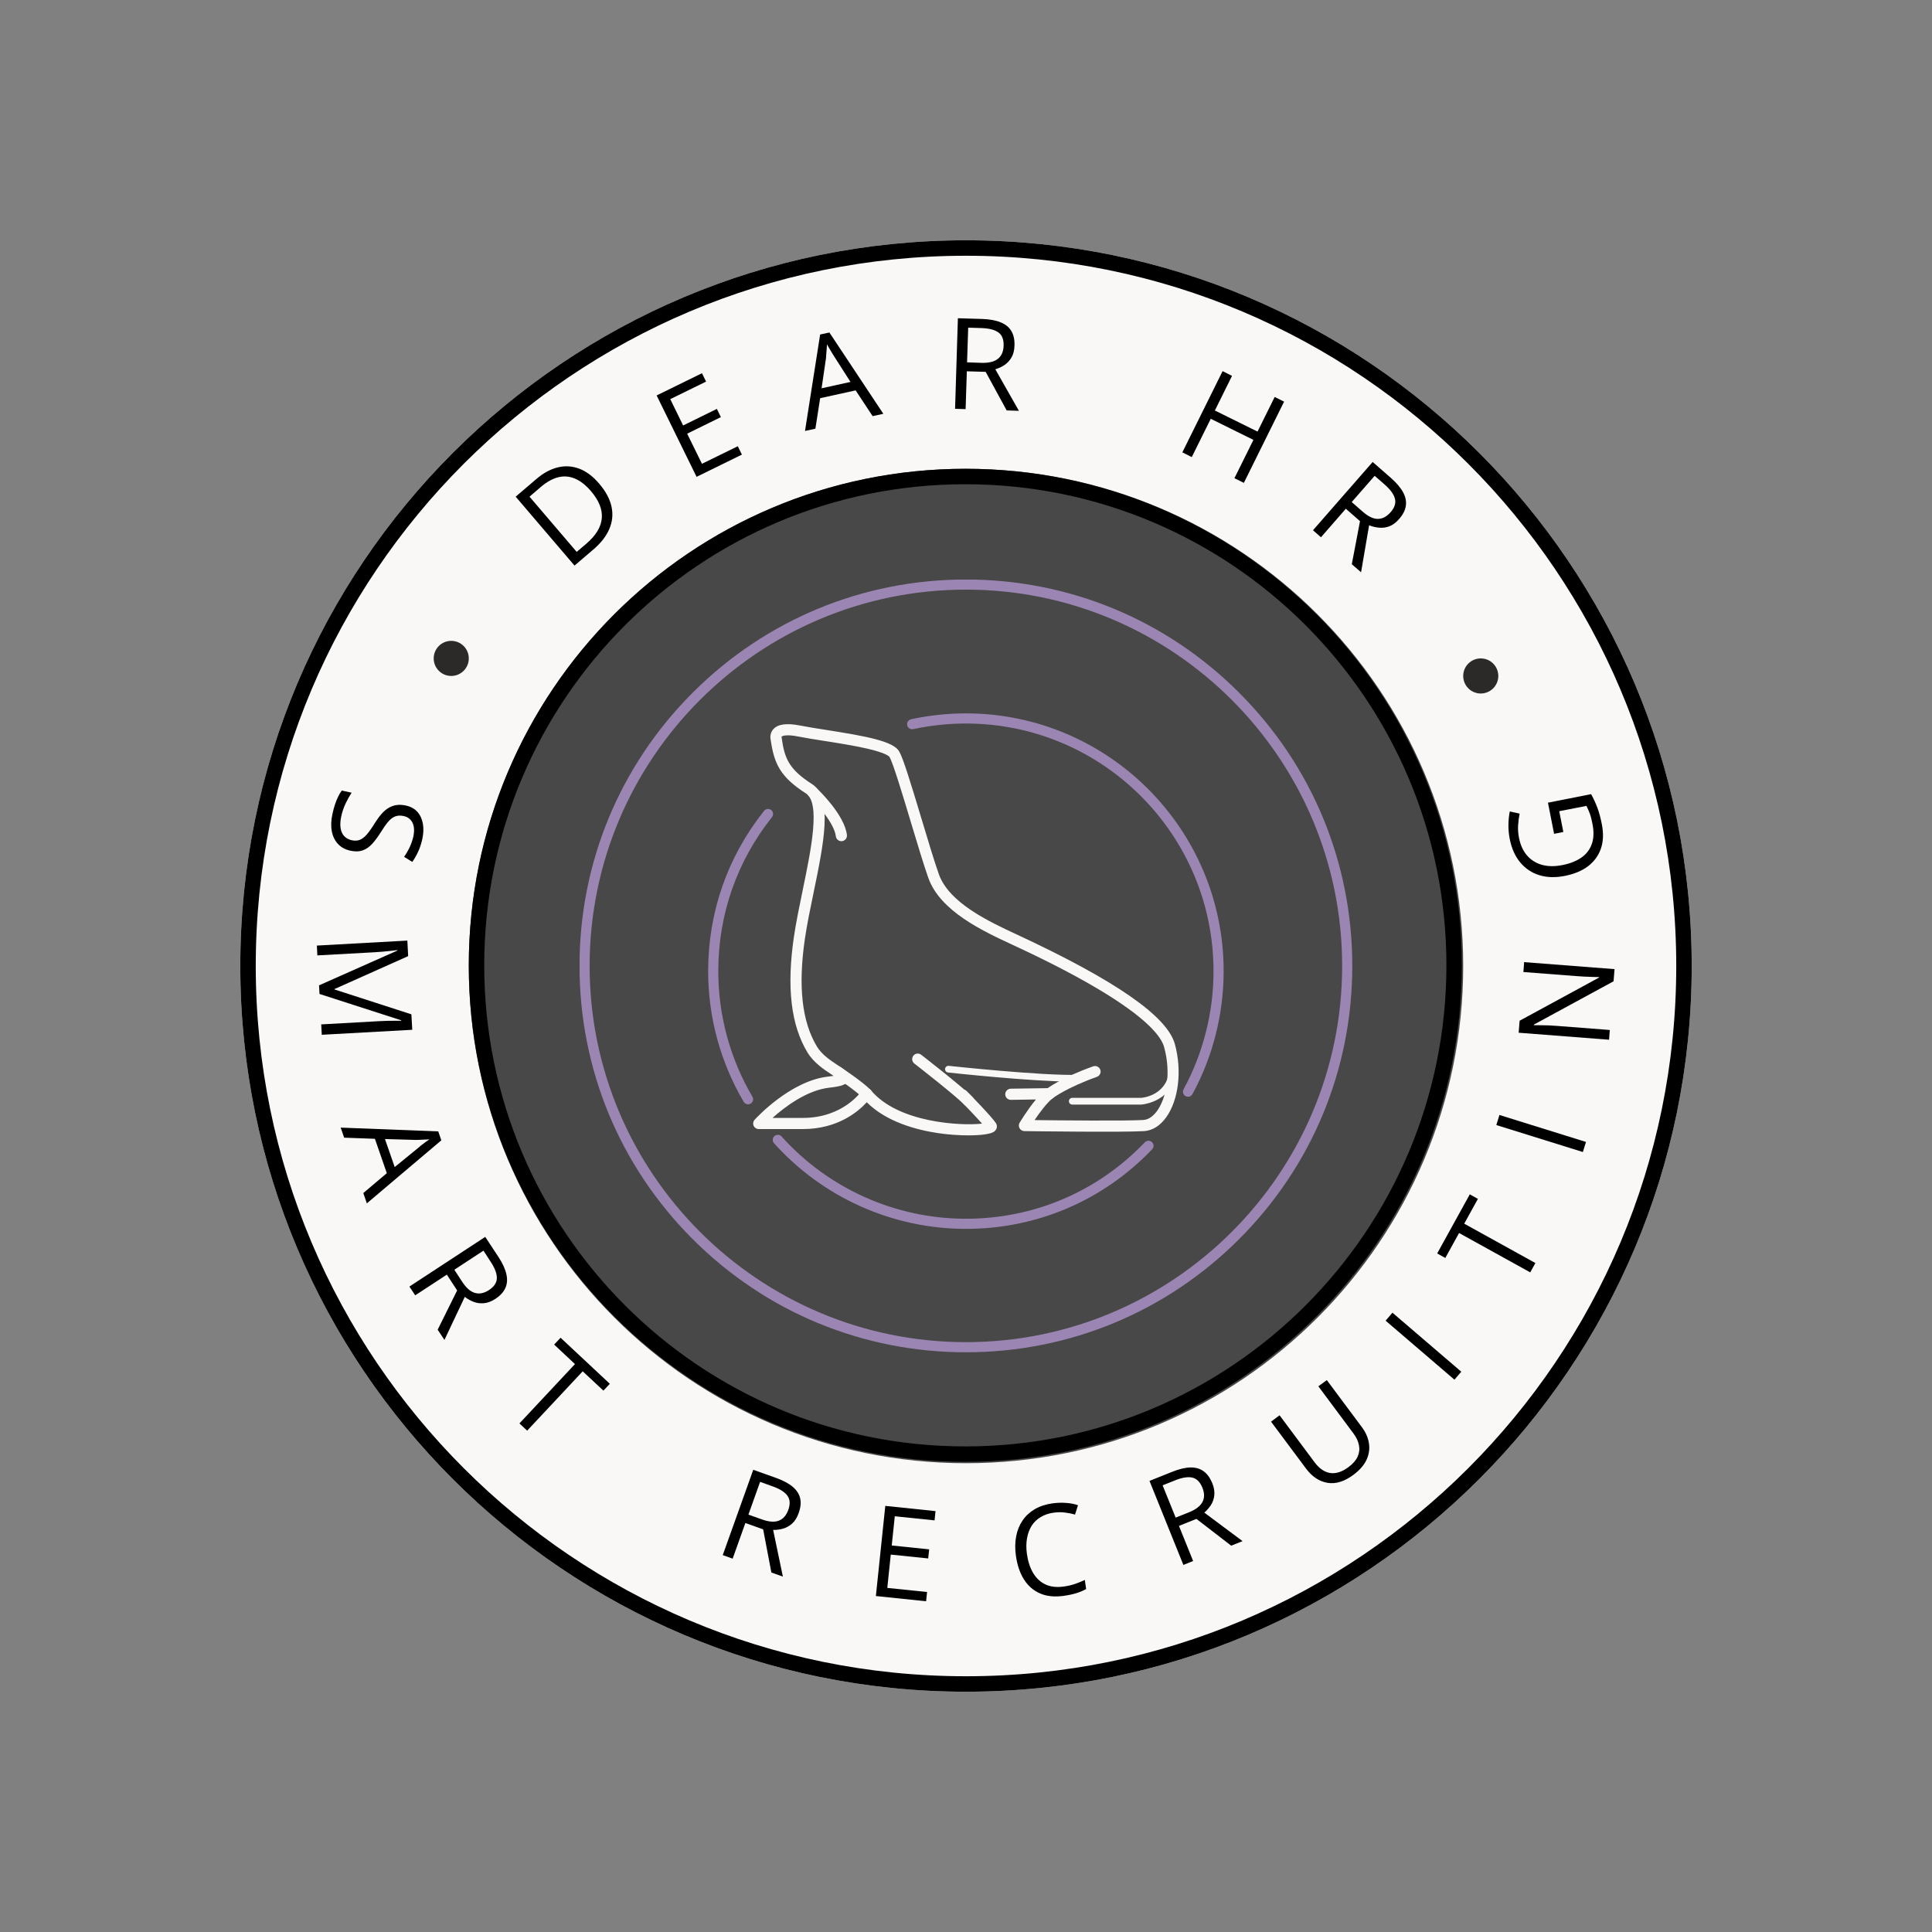 <svg xmlns="http://www.w3.org/2000/svg" xmlns:xlink="http://www.w3.org/1999/xlink" width="500" zoomAndPan="magnify" viewBox="0 0 375 375" height="500" preserveAspectRatio="xMidYMid meet" version="1.2"><rect x="0" y="0" width="375" height="375" fill="#808080" stroke="none"/><defs><clipPath id="939339d1f1"><path d="M 46.641 46.641 L 328.359 46.641 L 328.359 328.359 L 46.641 328.359 Z M 46.641 46.641 "/></clipPath><clipPath id="f7620dc5ae"><path d="M 187.5 46.641 C 109.703 46.641 46.641 109.703 46.641 187.5 C 46.641 265.297 109.703 328.359 187.5 328.359 C 265.297 328.359 328.359 265.297 328.359 187.5 C 328.359 109.703 265.297 46.641 187.5 46.641 Z M 187.5 46.641 "/></clipPath><clipPath id="9ca7b6aa07"><path d="M 46.641 46.641 L 328.359 46.641 L 328.359 328.359 L 46.641 328.359 Z M 46.641 46.641 "/></clipPath><clipPath id="b658e9aaa1"><path d="M 187.5 46.641 C 109.703 46.641 46.641 109.703 46.641 187.5 C 46.641 265.293 109.703 328.359 187.5 328.359 C 265.293 328.359 328.359 265.293 328.359 187.5 C 328.359 109.703 265.293 46.641 187.5 46.641 Z M 187.5 46.641 "/></clipPath><clipPath id="af093dac9a"><path d="M 90.992 90.992 L 284.008 90.992 L 284.008 284.008 L 90.992 284.008 Z M 90.992 90.992 "/></clipPath><clipPath id="b7a33038c1"><path d="M 187.5 90.992 C 134.199 90.992 90.992 134.199 90.992 187.5 C 90.992 240.801 134.199 284.008 187.5 284.008 C 240.801 284.008 284.008 240.801 284.008 187.5 C 284.008 134.199 240.801 90.992 187.5 90.992 Z M 187.5 90.992 "/></clipPath><clipPath id="f538f602de"><path d="M 90.992 90.992 L 283.742 90.992 L 283.742 283.742 L 90.992 283.742 Z M 90.992 90.992 "/></clipPath><clipPath id="872db4836c"><path d="M 187.367 90.992 C 134.141 90.992 90.992 134.141 90.992 187.367 C 90.992 240.594 134.141 283.742 187.367 283.742 C 240.594 283.742 283.742 240.594 283.742 187.367 C 283.742 134.141 240.594 90.992 187.367 90.992 Z M 187.367 90.992 "/></clipPath><clipPath id="d19260364a"><path d="M 84.18 124.391 L 90.992 124.391 L 90.992 131.203 L 84.18 131.203 Z M 84.18 124.391 "/></clipPath><clipPath id="20be9bcb6b"><path d="M 87.586 124.391 C 85.703 124.391 84.18 125.914 84.18 127.797 C 84.18 129.676 85.703 131.203 87.586 131.203 C 89.469 131.203 90.992 129.676 90.992 127.797 C 90.992 125.914 89.469 124.391 87.586 124.391 Z M 87.586 124.391 "/></clipPath><clipPath id="64afd835da"><path d="M 284.008 127.797 L 290.82 127.797 L 290.82 134.609 L 284.008 134.609 Z M 284.008 127.797 "/></clipPath><clipPath id="59ac4f8217"><path d="M 287.414 127.797 C 285.531 127.797 284.008 129.32 284.008 131.203 C 284.008 133.086 285.531 134.609 287.414 134.609 C 289.297 134.609 290.82 133.086 290.82 131.203 C 290.82 129.32 289.297 127.797 287.414 127.797 Z M 287.414 127.797 "/></clipPath><clipPath id="31926b1afe"><path d="M 112.5 112.5 L 262.5 112.5 L 262.5 262.5 L 112.5 262.5 Z M 112.5 112.5 "/></clipPath></defs><g id="008b680eb4"><g clip-rule="nonzero" clip-path="url(#939339d1f1)"><g clip-rule="nonzero" clip-path="url(#f7620dc5ae)"><path style=" stroke:none;fill-rule:nonzero;fill:#f9f8f6;fill-opacity:1;" d="M 46.641 46.641 L 328.359 46.641 L 328.359 328.359 L 46.641 328.359 Z M 46.641 46.641 "/></g></g><g clip-rule="nonzero" clip-path="url(#9ca7b6aa07)"><g clip-rule="nonzero" clip-path="url(#b658e9aaa1)"><path style="fill:none;stroke-width:8;stroke-linecap:butt;stroke-linejoin:miter;stroke:#000000;stroke-opacity:1;stroke-miterlimit:4;" d="M 187.814 0.001 C 84.085 0.001 0.001 84.085 0.001 187.814 C 0.001 291.538 84.085 375.626 187.814 375.626 C 291.538 375.626 375.626 291.538 375.626 187.814 C 375.626 84.085 291.538 0.001 187.814 0.001 Z M 187.814 0.001 " transform="matrix(0.75,0,0,0.75,46.64,46.64)"/></g></g><g clip-rule="nonzero" clip-path="url(#af093dac9a)"><g clip-rule="nonzero" clip-path="url(#b7a33038c1)"><path style=" stroke:none;fill-rule:nonzero;fill:#494848;fill-opacity:1;" d="M 90.992 90.992 L 284.008 90.992 L 284.008 284.008 L 90.992 284.008 Z M 90.992 90.992 "/></g></g><g clip-rule="nonzero" clip-path="url(#f538f602de)"><g clip-rule="nonzero" clip-path="url(#872db4836c)"><path style="fill:none;stroke-width:8;stroke-linecap:butt;stroke-linejoin:miter;stroke:#000000;stroke-opacity:1;stroke-miterlimit:4;" d="M 128.671 -0 C 57.608 -0 -0 57.608 -0 128.671 C -0 199.735 57.608 257.343 128.671 257.343 C 199.735 257.343 257.343 199.735 257.343 128.671 C 257.343 57.608 199.735 -0 128.671 -0 Z M 128.671 -0 " transform="matrix(0.749,0,0,0.749,90.993,90.993)"/></g></g><g style="fill:#000000;fill-opacity:1;"><g transform="translate(109.685, 111.342)"><path style="stroke:none" d="M 6.625 -17.453 C 7.914 -15.941 8.711 -14.445 9.016 -12.969 C 9.328 -11.488 9.18 -10.051 8.578 -8.656 C 7.984 -7.258 6.945 -5.93 5.469 -4.672 L 1.828 -1.562 L -9.594 -14.938 L -5.547 -18.391 C -4.191 -19.547 -2.812 -20.289 -1.406 -20.625 C -0.008 -20.969 1.367 -20.883 2.734 -20.375 C 4.109 -19.863 5.406 -18.891 6.625 -17.453 Z M 5.031 -16 C 4.008 -17.195 2.961 -18.016 1.891 -18.453 C 0.828 -18.898 -0.25 -18.984 -1.344 -18.703 C -2.445 -18.422 -3.555 -17.805 -4.672 -16.859 L -6.906 -14.938 L 2.25 -4.219 L 4.141 -5.828 C 5.984 -7.41 6.977 -9.051 7.125 -10.75 C 7.27 -12.445 6.57 -14.195 5.031 -16 Z M 5.031 -16 "/></g></g><g style="fill:#000000;fill-opacity:1;"><g transform="translate(133.049, 93.615)"><path style="stroke:none" d="M 10.953 -5.375 L 2.156 -1.062 L -5.594 -16.859 L 3.203 -21.172 L 4 -19.547 L -2.953 -16.141 L -0.453 -11.031 L 6.094 -14.25 L 6.875 -12.656 L 0.328 -9.438 L 3.203 -3.594 L 10.156 -7 Z M 10.953 -5.375 "/></g></g><g style="fill:#000000;fill-opacity:1;"><g transform="translate(156.251, 83.647)"><path style="stroke:none" d="M 13.125 -2.875 L 9.828 -7.875 L 2.938 -6.359 L 2.016 -0.438 L 0 0 L 2.938 -18.719 L 4.734 -19.109 L 15.203 -3.328 Z M 8.828 -9.516 L 5.641 -14.5 C 5.555 -14.613 5.426 -14.82 5.25 -15.125 C 5.07 -15.426 4.891 -15.734 4.703 -16.047 C 4.523 -16.367 4.375 -16.629 4.25 -16.828 C 4.25 -16.504 4.234 -16.172 4.203 -15.828 C 4.18 -15.484 4.156 -15.164 4.125 -14.875 C 4.102 -14.582 4.086 -14.344 4.078 -14.156 L 3.219 -8.281 Z M 8.828 -9.516 "/></g></g><g style="fill:#000000;fill-opacity:1;"><g transform="translate(182.973, 79.271)"><path style="stroke:none" d="M 7.703 -17.359 C 9.148 -17.305 10.336 -17.086 11.266 -16.703 C 12.203 -16.316 12.891 -15.754 13.328 -15.016 C 13.773 -14.273 13.977 -13.344 13.938 -12.219 C 13.914 -11.281 13.723 -10.504 13.359 -9.891 C 13.004 -9.285 12.551 -8.797 12 -8.422 C 11.445 -8.055 10.852 -7.781 10.219 -7.594 L 14.797 0.469 L 12.422 0.391 L 8.344 -7.094 L 4.688 -7.203 L 4.453 0.141 L 2.406 0.078 L 2.953 -17.5 Z M 7.531 -15.594 L 4.953 -15.672 L 4.734 -8.938 L 7.531 -8.844 C 8.957 -8.801 10.02 -9.062 10.719 -9.625 C 11.426 -10.188 11.797 -11.035 11.828 -12.172 C 11.867 -13.367 11.535 -14.223 10.828 -14.734 C 10.129 -15.254 9.031 -15.539 7.531 -15.594 Z M 7.531 -15.594 "/></g></g><g style="fill:#000000;fill-opacity:1;"><g transform="translate(209.852, 81.802)"><path style="stroke:none" d=""/></g></g><g style="fill:#000000;fill-opacity:1;"><g transform="translate(227.336, 86.74)"><path style="stroke:none" d="M 14.094 6.984 L 12.266 6.078 L 15.953 -1.359 L 7.672 -5.453 L 3.984 1.984 L 2.156 1.062 L 9.969 -14.703 L 11.797 -13.781 L 8.469 -7.062 L 16.75 -2.969 L 20.078 -9.688 L 21.906 -8.781 Z M 14.094 6.984 "/></g></g><g style="fill:#000000;fill-opacity:1;"><g transform="translate(253.04, 101.342)"><path style="stroke:none" d="M 16.969 -8.547 C 18.051 -7.586 18.832 -6.66 19.312 -5.766 C 19.789 -4.879 19.961 -4.004 19.828 -3.141 C 19.703 -2.285 19.266 -1.438 18.516 -0.594 C 17.898 0.113 17.258 0.586 16.594 0.828 C 15.938 1.066 15.273 1.148 14.609 1.078 C 13.941 1.016 13.305 0.859 12.703 0.609 L 11.141 9.734 L 9.344 8.172 L 10.938 -0.188 L 8.188 -2.594 L 3.359 2.938 L 1.812 1.578 L 13.391 -11.672 Z M 15.719 -7.297 L 13.781 -8.984 L 9.328 -3.891 L 11.422 -2.062 C 12.492 -1.113 13.477 -0.633 14.375 -0.625 C 15.281 -0.625 16.109 -1.051 16.859 -1.906 C 17.648 -2.801 17.938 -3.676 17.719 -4.531 C 17.508 -5.383 16.844 -6.305 15.719 -7.297 Z M 15.719 -7.297 "/></g></g><g clip-rule="nonzero" clip-path="url(#d19260364a)"><g clip-rule="nonzero" clip-path="url(#20be9bcb6b)"><path style=" stroke:none;fill-rule:nonzero;fill:#2b2a28;fill-opacity:1;" d="M 84.18 124.391 L 90.992 124.391 L 90.992 131.203 L 84.18 131.203 Z M 84.18 124.391 "/></g></g><g clip-rule="nonzero" clip-path="url(#64afd835da)"><g clip-rule="nonzero" clip-path="url(#59ac4f8217)"><path style=" stroke:none;fill-rule:nonzero;fill:#2b2a28;fill-opacity:1;" d="M 284.008 127.797 L 290.82 127.797 L 290.82 134.609 L 284.008 134.609 Z M 284.008 127.797 "/></g></g><g style="fill:#000000;fill-opacity:1;"><g transform="translate(66.043, 152.092)"><path style="stroke:none" d="M 1.984 13.031 C 0.961 12.812 0.148 12.367 -0.453 11.703 C -1.066 11.047 -1.461 10.223 -1.641 9.234 C -1.828 8.242 -1.785 7.133 -1.516 5.906 C -1.379 5.258 -1.219 4.648 -1.031 4.078 C -0.844 3.516 -0.633 3 -0.406 2.531 C -0.188 2.07 0.047 1.68 0.297 1.359 L 2.203 1.766 C 1.848 2.305 1.473 2.977 1.078 3.781 C 0.691 4.582 0.395 5.445 0.188 6.375 C 0.008 7.227 -0.031 7.977 0.062 8.625 C 0.164 9.281 0.398 9.805 0.766 10.203 C 1.141 10.598 1.629 10.863 2.234 11 C 2.828 11.125 3.348 11.098 3.797 10.922 C 4.242 10.754 4.695 10.406 5.156 9.875 C 5.613 9.352 6.133 8.613 6.719 7.656 C 7.145 6.977 7.57 6.395 8 5.906 C 8.426 5.414 8.879 5.023 9.359 4.734 C 9.836 4.441 10.352 4.254 10.906 4.172 C 11.457 4.086 12.07 4.117 12.75 4.266 C 13.664 4.461 14.398 4.863 14.953 5.469 C 15.504 6.082 15.863 6.844 16.031 7.75 C 16.195 8.656 16.164 9.645 15.938 10.719 C 15.738 11.633 15.469 12.461 15.125 13.203 C 14.789 13.941 14.41 14.609 13.984 15.203 L 12.391 14.219 C 12.797 13.645 13.156 13.023 13.469 12.359 C 13.781 11.703 14.02 11.008 14.188 10.281 C 14.344 9.539 14.367 8.895 14.266 8.344 C 14.16 7.801 13.941 7.352 13.609 7 C 13.273 6.645 12.836 6.41 12.297 6.297 C 11.691 6.172 11.16 6.191 10.703 6.359 C 10.242 6.523 9.797 6.852 9.359 7.344 C 8.93 7.832 8.453 8.504 7.922 9.359 C 7.336 10.297 6.766 11.07 6.203 11.688 C 5.641 12.312 5.02 12.738 4.344 12.969 C 3.676 13.207 2.891 13.227 1.984 13.031 Z M 1.984 13.031 "/></g></g><g style="fill:#000000;fill-opacity:1;"><g transform="translate(61.364, 181.13)"><path style="stroke:none" d="M 0.562 10.125 L 15.766 3.375 L 15.766 3.281 C 15.453 3.32 15.055 3.367 14.578 3.422 C 14.109 3.484 13.594 3.535 13.031 3.578 C 12.477 3.617 11.91 3.66 11.328 3.703 L 0.234 4.312 L 0.141 2.406 L 17.703 1.438 L 17.859 4.453 L 3.562 10.844 L 3.562 10.922 L 18.484 15.75 L 18.656 18.75 L 1.094 19.719 L 0.984 17.703 L 12.234 17.078 C 12.754 17.047 13.273 17.023 13.797 17.016 C 14.328 17.004 14.828 17 15.297 17 C 15.766 17 16.172 17 16.516 17 L 16.5 16.906 L 0.656 11.797 Z M 0.562 10.125 "/></g></g><g style="fill:#000000;fill-opacity:1;"><g transform="translate(66.127, 218.868)"><path style="stroke:none" d="M 4.391 12.703 L 8.953 8.844 L 6.641 2.172 L 0.672 1.953 L 0 0 L 18.938 0.734 L 19.531 2.469 L 5.078 14.703 Z M 10.484 7.656 L 15.062 3.922 C 15.164 3.816 15.352 3.656 15.625 3.438 C 15.906 3.227 16.191 3.016 16.484 2.797 C 16.785 2.586 17.031 2.414 17.219 2.281 C 16.883 2.301 16.547 2.316 16.203 2.328 C 15.867 2.348 15.555 2.363 15.266 2.375 C 14.973 2.383 14.727 2.391 14.531 2.391 L 8.594 2.219 Z M 10.484 7.656 "/></g></g><g style="fill:#000000;fill-opacity:1;"><g transform="translate(78.154, 247.703)"><path style="stroke:none" d="M 18.641 -3.656 C 19.43 -2.438 19.93 -1.332 20.141 -0.344 C 20.359 0.633 20.289 1.516 19.938 2.297 C 19.582 3.086 18.938 3.789 18 4.406 C 17.219 4.914 16.473 5.195 15.766 5.25 C 15.055 5.312 14.391 5.223 13.766 4.984 C 13.148 4.742 12.582 4.422 12.062 4.016 L 8.109 12.375 L 6.797 10.391 L 10.578 2.766 L 8.578 -0.297 L 2.438 3.719 L 1.312 2.016 L 16.031 -7.625 Z M 17.094 -2.781 L 15.688 -4.953 L 10.031 -1.25 L 11.562 1.094 C 12.344 2.289 13.164 3.008 14.031 3.25 C 14.895 3.5 15.801 3.316 16.75 2.703 C 17.75 2.047 18.258 1.281 18.281 0.406 C 18.312 -0.469 17.914 -1.531 17.094 -2.781 Z M 17.094 -2.781 "/></g></g><g style="fill:#000000;fill-opacity:1;"><g transform="translate(96.62, 272.343)"><path style="stroke:none" d="M 5.703 5.344 L 4.203 3.938 L 14.984 -7.578 L 10.938 -11.359 L 12.188 -12.688 L 21.75 -3.75 L 20.5 -2.422 L 16.484 -6.172 Z M 5.703 5.344 "/></g></g><g style="fill:#000000;fill-opacity:1;"><g transform="translate(118.909, 290.618)"><path style="stroke:none" d=""/></g></g><g style="fill:#000000;fill-opacity:1;"><g transform="translate(138.019, 301.034)"><path style="stroke:none" d="M 12.656 -14.156 C 14.02 -13.664 15.086 -13.094 15.859 -12.438 C 16.629 -11.781 17.109 -11.031 17.297 -10.188 C 17.484 -9.344 17.383 -8.395 17 -7.344 C 16.688 -6.457 16.266 -5.781 15.734 -5.312 C 15.211 -4.844 14.629 -4.516 13.984 -4.328 C 13.348 -4.148 12.703 -4.066 12.047 -4.078 L 13.938 4.984 L 11.703 4.188 L 10.109 -4.188 L 6.656 -5.422 L 4.188 1.5 L 2.266 0.812 L 8.188 -15.75 Z M 11.953 -12.531 L 9.516 -13.406 L 7.25 -7.047 L 9.891 -6.109 C 11.234 -5.629 12.32 -5.551 13.156 -5.875 C 13.988 -6.195 14.598 -6.891 14.984 -7.953 C 15.391 -9.078 15.336 -9.992 14.828 -10.703 C 14.316 -11.422 13.359 -12.031 11.953 -12.531 Z M 11.953 -12.531 "/></g></g><g style="fill:#000000;fill-opacity:1;"><g transform="translate(167.616, 309.54)"><path style="stroke:none" d="M 12.141 1.266 L 2.391 0.25 L 4.219 -17.25 L 13.969 -16.234 L 13.781 -14.438 L 6.062 -15.234 L 5.469 -9.562 L 12.734 -8.812 L 12.547 -7.047 L 5.281 -7.797 L 4.609 -1.328 L 12.328 -0.531 Z M 12.141 1.266 "/></g></g><g style="fill:#000000;fill-opacity:1;"><g transform="translate(196.895, 310.823)"><path style="stroke:none" d="M 7.656 -17.219 C 6.695 -17.094 5.852 -16.812 5.125 -16.375 C 4.395 -15.945 3.805 -15.383 3.359 -14.688 C 2.922 -13.988 2.617 -13.18 2.453 -12.266 C 2.285 -11.348 2.273 -10.336 2.422 -9.234 C 2.629 -7.766 3.035 -6.52 3.641 -5.5 C 4.242 -4.488 5.039 -3.75 6.031 -3.281 C 7.02 -2.82 8.195 -2.688 9.562 -2.875 C 10.344 -2.977 11.066 -3.145 11.734 -3.375 C 12.398 -3.602 13.047 -3.863 13.672 -4.156 L 13.922 -2.391 C 13.316 -2.055 12.672 -1.785 11.984 -1.578 C 11.297 -1.367 10.473 -1.195 9.516 -1.062 C 7.742 -0.82 6.211 -0.988 4.922 -1.562 C 3.641 -2.133 2.609 -3.047 1.828 -4.297 C 1.047 -5.555 0.531 -7.102 0.281 -8.938 C 0.102 -10.258 0.125 -11.492 0.344 -12.641 C 0.562 -13.785 0.973 -14.801 1.578 -15.688 C 2.18 -16.582 2.973 -17.316 3.953 -17.891 C 4.93 -18.461 6.094 -18.844 7.438 -19.031 C 8.312 -19.145 9.172 -19.172 10.016 -19.109 C 10.867 -19.055 11.645 -18.906 12.344 -18.656 L 11.766 -16.844 C 11.18 -17.02 10.539 -17.148 9.844 -17.234 C 9.156 -17.328 8.426 -17.32 7.656 -17.219 Z M 7.656 -17.219 "/></g></g><g style="fill:#000000;fill-opacity:1;"><g transform="translate(227.46, 304.66)"><path style="stroke:none" d="M 0.062 -18.984 C 1.406 -19.523 2.582 -19.805 3.594 -19.828 C 4.602 -19.848 5.457 -19.602 6.156 -19.094 C 6.852 -18.594 7.414 -17.82 7.844 -16.781 C 8.188 -15.914 8.316 -15.129 8.234 -14.422 C 8.16 -13.723 7.941 -13.094 7.578 -12.531 C 7.211 -11.977 6.785 -11.488 6.297 -11.062 L 13.719 -5.531 L 11.516 -4.641 L 4.766 -9.844 L 1.375 -8.484 L 4.125 -1.672 L 2.234 -0.906 L -4.344 -17.219 Z M 0.594 -17.312 L -1.797 -16.359 L 0.734 -10.094 L 3.328 -11.125 C 4.648 -11.664 5.52 -12.332 5.938 -13.125 C 6.352 -13.926 6.348 -14.852 5.922 -15.906 C 5.473 -17.008 4.82 -17.66 3.969 -17.859 C 3.113 -18.055 1.988 -17.875 0.594 -17.312 Z M 0.594 -17.312 "/></g></g><g style="fill:#000000;fill-opacity:1;"><g transform="translate(255.442, 291.379)"><path style="stroke:none" d="M 2.094 -23.5 L 8.906 -14.359 C 9.645 -13.367 10.098 -12.332 10.266 -11.25 C 10.441 -10.176 10.289 -9.113 9.812 -8.062 C 9.332 -7.008 8.484 -6.031 7.266 -5.125 C 5.523 -3.82 3.848 -3.301 2.234 -3.562 C 0.617 -3.832 -0.773 -4.758 -1.953 -6.344 L -8.734 -15.438 L -7.078 -16.672 L -0.266 -7.531 C 0.629 -6.332 1.633 -5.645 2.75 -5.469 C 3.863 -5.301 5.051 -5.688 6.312 -6.625 C 7.164 -7.258 7.754 -7.938 8.078 -8.656 C 8.398 -9.375 8.484 -10.113 8.328 -10.875 C 8.18 -11.645 7.828 -12.398 7.266 -13.141 L 0.453 -22.297 Z M 2.094 -23.5 "/></g></g><g style="fill:#000000;fill-opacity:1;"><g transform="translate(280.743, 269.623)"><path style="stroke:none" d="M 1.562 -1.828 L -11.797 -13.281 L -10.469 -14.828 L 2.891 -3.375 Z M 1.562 -1.828 "/></g></g><g style="fill:#000000;fill-opacity:1;"><g transform="translate(294.236, 251.998)"><path style="stroke:none" d="M 3.781 -6.844 L 2.781 -5.031 L -11.031 -12.672 L -13.703 -7.828 L -15.281 -8.703 L -8.953 -20.172 L -7.375 -19.297 L -10.031 -14.484 Z M 3.781 -6.844 "/></g></g><g style="fill:#000000;fill-opacity:1;"><g transform="translate(306.512, 225.902)"><path style="stroke:none" d="M 0.719 -2.297 L -16.078 -7.531 L -15.469 -9.484 L 1.328 -4.25 Z M 0.719 -2.297 "/></g></g><g style="fill:#000000;fill-opacity:1;"><g transform="translate(312.13, 204.217)"><path style="stroke:none" d="M 1.25 -16.109 L 1.062 -13.75 L -14.406 -5.344 L -14.422 -5.234 C -14.016 -5.234 -13.562 -5.227 -13.062 -5.219 C -12.57 -5.219 -12.039 -5.207 -11.469 -5.188 C -10.906 -5.164 -10.332 -5.129 -9.75 -5.078 L 0.328 -4.297 L 0.188 -2.406 L -17.359 -3.766 L -17.172 -6.094 L -1.734 -14.484 L -1.734 -14.562 C -2.016 -14.562 -2.414 -14.57 -2.938 -14.594 C -3.457 -14.613 -4.016 -14.633 -4.609 -14.656 C -5.203 -14.688 -5.758 -14.723 -6.281 -14.766 L -16.438 -15.547 L -16.297 -17.469 Z M 1.25 -16.109 "/></g></g><g style="fill:#000000;fill-opacity:1;"><g transform="translate(312.6, 169.799)"><path style="stroke:none" d="M -10.953 -7.953 L -12.141 -14 L -3.766 -15.656 C -3.285 -14.789 -2.875 -13.895 -2.531 -12.969 C -2.195 -12.051 -1.914 -11.004 -1.688 -9.828 C -1.332 -8.023 -1.395 -6.438 -1.875 -5.062 C -2.352 -3.695 -3.188 -2.562 -4.375 -1.656 C -5.57 -0.758 -7.082 -0.133 -8.906 0.219 C -10.695 0.57 -12.328 0.523 -13.797 0.078 C -15.266 -0.367 -16.5 -1.188 -17.5 -2.375 C -18.5 -3.562 -19.188 -5.086 -19.562 -6.953 C -19.75 -7.922 -19.832 -8.852 -19.812 -9.75 C -19.801 -10.645 -19.711 -11.492 -19.547 -12.297 L -17.641 -11.875 C -17.785 -11.188 -17.883 -10.438 -17.938 -9.625 C -17.988 -8.82 -17.93 -8.008 -17.766 -7.188 C -17.492 -5.781 -16.969 -4.629 -16.188 -3.734 C -15.406 -2.848 -14.43 -2.242 -13.266 -1.922 C -12.098 -1.609 -10.785 -1.598 -9.328 -1.891 C -7.891 -2.172 -6.68 -2.645 -5.703 -3.312 C -4.723 -3.977 -4.035 -4.859 -3.641 -5.953 C -3.242 -7.055 -3.203 -8.383 -3.516 -9.938 C -3.66 -10.719 -3.832 -11.379 -4.031 -11.922 C -4.238 -12.461 -4.453 -12.945 -4.672 -13.375 L -9.953 -12.344 L -9.156 -8.312 Z M -10.953 -7.953 "/></g></g><path style=" stroke:none;fill-rule:nonzero;fill:#f9f8f6;fill-opacity:1;" d="M 187.977 220.375 C 186.152 220.375 184.055 220.23 182.047 219.934 C 177.75 219.289 172.02 217.727 168.238 213.945 C 166.613 215.738 162.625 219.152 155.824 219.152 L 147.273 219.152 C 146.844 219.152 146.457 218.902 146.281 218.512 C 146.109 218.117 146.184 217.66 146.473 217.344 C 146.75 217.035 153.406 209.797 160.699 208.973 C 161.152 208.918 161.516 208.871 161.805 208.824 C 161.68 208.738 161.555 208.656 161.438 208.578 C 159.965 207.613 157.949 206.285 156.738 204.293 C 153.527 198.992 152.66 191.656 154.094 181.867 C 154.508 179.047 155.16 175.898 155.789 172.852 C 157.438 164.875 159.309 155.836 156.426 153.996 C 151.402 150.785 150.246 148.176 149.586 143.562 C 149.453 143.008 149.516 142.18 150.113 141.523 C 151.012 140.535 152.734 140.312 155.379 140.84 C 156.672 141.098 158.406 141.371 160.246 141.66 C 168.113 142.895 173.355 143.855 174.516 145.824 C 175.293 147.148 176.688 151.695 178.895 159.027 C 180.109 163.074 181.367 167.258 182.234 169.691 C 184.219 175.27 192.023 178.902 197.195 181.309 L 197.371 181.391 C 216.516 190.293 226.547 197.25 228.039 202.652 C 229.449 207.77 228.781 213.473 226.375 216.844 C 225.188 218.512 223.699 219.445 222.062 219.547 C 217.859 219.809 199.602 219.559 198.828 219.547 C 198.438 219.543 198.086 219.332 197.895 218.992 C 197.707 218.656 197.715 218.242 197.914 217.91 C 198 217.77 199.441 215.379 201.078 213.406 L 196.219 213.48 C 196.211 213.48 196.207 213.48 196.199 213.48 C 195.609 213.48 195.129 213.008 195.117 212.418 C 195.109 211.82 195.586 211.328 196.184 211.316 L 203.691 211.203 C 203.699 211.199 203.703 211.199 203.711 211.199 C 204.172 211.199 204.582 211.496 204.734 211.934 C 204.887 212.379 204.734 212.867 204.359 213.148 C 203.254 213.977 201.824 215.902 200.805 217.41 C 205.746 217.469 218.602 217.594 221.93 217.387 C 223.145 217.309 224.059 216.367 224.617 215.586 C 226.32 213.199 227.391 208.453 225.953 203.23 C 225.398 201.219 222.672 197.602 212.848 191.789 C 206.375 187.965 199.426 184.73 196.457 183.352 L 196.281 183.27 C 190.785 180.711 182.48 176.852 180.195 170.418 C 179.309 167.93 178.047 163.723 176.82 159.652 C 175.195 154.246 173.352 148.117 172.652 146.922 C 172.605 146.848 172.102 146.18 168.297 145.301 C 165.785 144.723 162.664 144.23 159.91 143.797 C 158.047 143.504 156.289 143.23 154.953 142.961 C 152.305 142.43 151.742 142.953 151.719 142.973 C 151.695 142.996 151.691 143.031 151.695 143.059 C 151.719 143.121 151.707 143.117 151.719 143.195 C 152.273 147.102 153.031 149.258 157.59 152.172 C 161.73 154.816 159.871 163.789 157.91 173.289 C 157.285 176.305 156.641 179.422 156.234 182.184 C 154.879 191.453 155.648 198.32 158.59 203.172 C 159.543 204.746 161.324 205.914 162.625 206.77 C 164.016 207.688 165.023 208.348 164.758 209.461 C 164.5 210.535 163.324 210.852 160.945 211.121 C 156.582 211.617 152.301 214.879 149.941 216.988 L 155.824 216.988 C 163.648 216.988 167.145 211.902 167.289 211.684 C 167.477 211.398 167.793 211.223 168.133 211.203 C 168.473 211.188 168.805 211.328 169.023 211.594 C 174.316 217.984 186.629 218.555 190.613 218.094 C 189.453 216.781 187.445 214.68 186.098 213.305 C 185.68 212.875 185.688 212.191 186.113 211.773 C 186.539 211.355 187.227 211.363 187.645 211.789 C 188.473 212.633 192.629 216.902 193.316 218.016 C 193.656 218.566 193.504 219.254 192.953 219.652 C 192.289 220.129 190.363 220.375 187.977 220.375 "/><path style=" stroke:none;fill-rule:nonzero;fill:#f9f8f6;fill-opacity:1;" d="M 168.188 213.363 C 167.91 213.363 167.629 213.258 167.418 213.039 C 166.016 211.609 161.961 208.926 161.918 208.898 C 161.422 208.57 161.285 207.898 161.613 207.398 C 161.941 206.902 162.613 206.766 163.113 207.094 C 163.285 207.207 167.398 209.93 168.961 211.527 C 169.383 211.953 169.375 212.637 168.945 213.055 C 168.734 213.262 168.461 213.363 168.188 213.363 "/><path style=" stroke:none;fill-rule:nonzero;fill:#f9f8f6;fill-opacity:1;" d="M 188.031 214.828 C 187.746 214.828 187.461 214.711 187.246 214.492 C 185.578 212.734 177.551 206.496 177.473 206.434 C 177 206.066 176.914 205.387 177.281 204.914 C 177.645 204.441 178.324 204.355 178.797 204.723 C 179.133 204.984 187.035 211.125 188.816 213 C 189.227 213.43 189.211 214.117 188.777 214.527 C 188.566 214.727 188.301 214.828 188.031 214.828 "/><path style=" stroke:none;fill-rule:nonzero;fill:#f9f8f6;fill-opacity:1;" d="M 203.711 213.363 C 203.391 213.363 203.07 213.219 202.855 212.945 C 202.492 212.477 202.574 211.797 203.043 211.43 C 203.156 211.34 205.918 209.211 212.18 206.977 C 212.738 206.777 213.359 207.07 213.562 207.633 C 213.762 208.195 213.469 208.812 212.906 209.016 C 207.02 211.117 204.398 213.117 204.375 213.137 C 204.176 213.289 203.941 213.363 203.711 213.363 "/><path style=" stroke:none;fill-rule:nonzero;fill:#f9f8f6;fill-opacity:1;" d="M 163.309 163.273 C 162.77 163.273 162.305 162.867 162.238 162.32 C 161.922 159.715 158.387 155.855 157.051 154.586 C 156.617 154.176 156.598 153.492 157.008 153.059 C 157.422 152.625 158.105 152.605 158.539 153.016 C 159.09 153.535 163.918 158.215 164.387 162.059 C 164.457 162.652 164.035 163.191 163.441 163.266 C 163.398 163.27 163.355 163.273 163.309 163.273 "/><path style=" stroke:none;fill-rule:nonzero;fill:#f9f8f6;fill-opacity:1;" d="M 208.027 209.934 C 200.305 209.934 184.715 208.246 184.016 208.172 C 183.66 208.133 183.402 207.812 183.441 207.457 C 183.48 207.098 183.797 206.844 184.156 206.879 C 184.336 206.898 202.266 208.84 209.281 208.621 C 209.637 208.598 209.938 208.891 209.949 209.246 C 209.961 209.605 209.68 209.906 209.32 209.918 C 208.922 209.93 208.488 209.934 208.027 209.934 "/><path style=" stroke:none;fill-rule:nonzero;fill:#f9f8f6;fill-opacity:1;" d="M 221.523 214.395 L 208.125 214.395 C 207.766 214.395 207.477 214.102 207.477 213.746 C 207.477 213.387 207.766 213.094 208.125 213.094 L 221.5 213.094 C 221.895 213.066 227.008 212.559 227.008 206.867 C 227.008 206.508 227.301 206.215 227.656 206.215 C 228.016 206.215 228.309 206.508 228.309 206.867 C 228.309 213.898 221.629 214.387 221.562 214.391 C 221.551 214.395 221.535 214.395 221.523 214.395 "/><g clip-rule="nonzero" clip-path="url(#31926b1afe)"><path style=" stroke:none;fill-rule:nonzero;fill:#9b86b3;fill-opacity:1;" d="M 187.48 114.445 C 147.211 114.445 114.445 147.211 114.445 187.48 C 114.445 227.75 147.211 260.512 187.48 260.512 C 227.75 260.512 260.512 227.75 260.512 187.48 C 260.512 147.211 227.75 114.445 187.48 114.445 Z M 187.48 262.477 C 167.449 262.477 148.617 254.676 134.449 240.512 C 120.285 226.348 112.484 207.512 112.484 187.48 C 112.484 167.449 120.285 148.617 134.449 134.449 C 148.617 120.285 167.449 112.484 187.48 112.484 C 207.512 112.484 226.348 120.285 240.512 134.449 C 254.676 148.617 262.477 167.449 262.477 187.48 C 262.477 207.512 254.676 226.348 240.512 240.512 C 226.348 254.676 207.512 262.477 187.48 262.477 "/></g><path style=" stroke:none;fill-rule:nonzero;fill:#9b86b3;fill-opacity:1;" d="M 145.199 214.348 C 144.863 214.348 144.535 214.172 144.355 213.863 C 139.84 206.207 137.453 197.434 137.453 188.496 C 137.453 177.066 141.207 166.309 148.305 157.383 C 148.641 156.961 149.258 156.891 149.684 157.227 C 150.109 157.562 150.18 158.18 149.84 158.605 C 143.023 167.18 139.418 177.516 139.418 188.496 C 139.418 197.086 141.707 205.512 146.043 212.867 C 146.32 213.336 146.164 213.934 145.695 214.211 C 145.543 214.301 145.371 214.348 145.199 214.348 "/><path style=" stroke:none;fill-rule:nonzero;fill:#9b86b3;fill-opacity:1;" d="M 187.48 238.523 C 173.297 238.523 159.723 232.465 150.242 221.902 C 149.879 221.5 149.91 220.879 150.316 220.516 C 150.719 220.152 151.34 220.188 151.703 220.59 C 160.812 230.738 173.852 236.559 187.48 236.559 C 200.719 236.559 213.055 231.289 222.211 221.723 C 222.586 221.328 223.207 221.316 223.598 221.691 C 223.988 222.066 224.004 222.688 223.629 223.078 C 214.098 233.039 201.262 238.523 187.48 238.523 "/><path style=" stroke:none;fill-rule:nonzero;fill:#9b86b3;fill-opacity:1;" d="M 230.59 212.883 C 230.434 212.883 230.27 212.844 230.121 212.762 C 229.645 212.504 229.473 211.906 229.73 211.434 C 233.531 204.438 235.543 196.508 235.543 188.496 C 235.543 161.996 213.98 140.434 187.48 140.434 C 184.035 140.434 180.598 140.801 177.262 141.523 C 176.73 141.637 176.207 141.301 176.094 140.77 C 175.98 140.242 176.316 139.719 176.844 139.605 C 180.316 138.852 183.895 138.469 187.48 138.469 C 215.066 138.469 237.508 160.914 237.508 188.496 C 237.508 196.836 235.414 205.09 231.453 212.371 C 231.273 212.695 230.938 212.883 230.59 212.883 "/></g></svg>